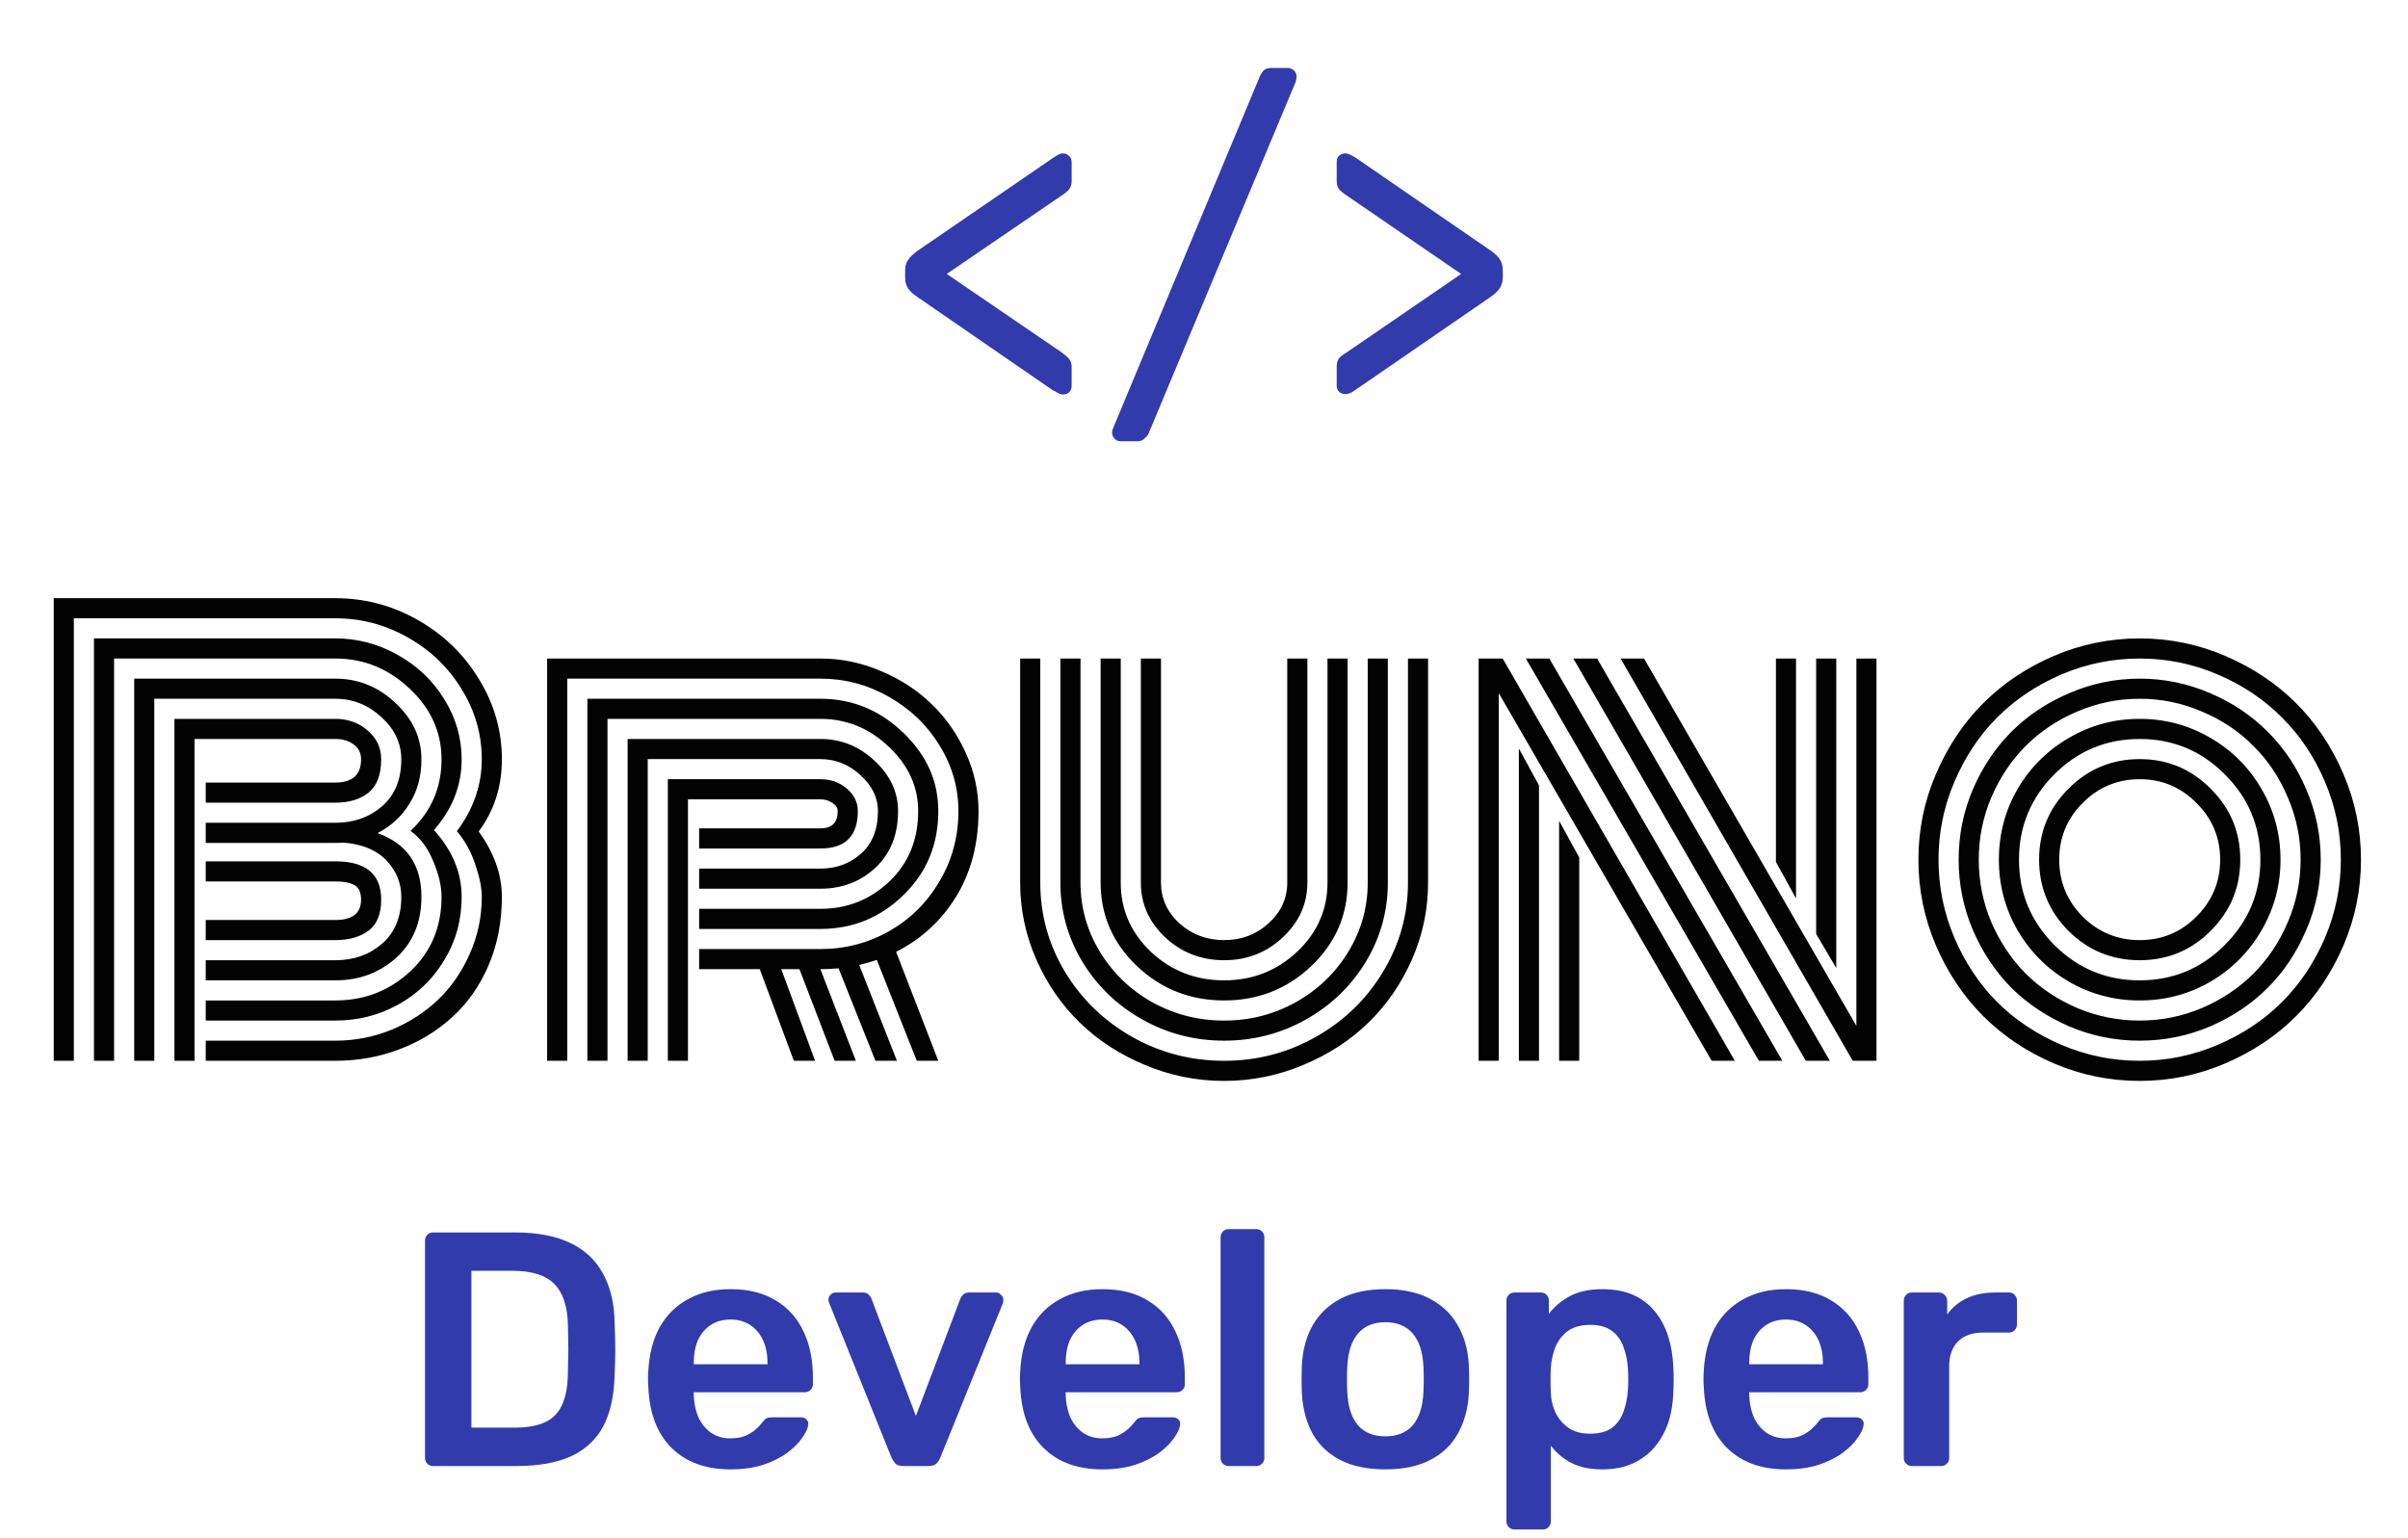 <svg width="202" height="129" viewBox="0 0 202 129" fill="none" xmlns="http://www.w3.org/2000/svg">
<path d="M30.289 75.477C30.289 74.867 30.102 74.461 29.727 74.258C29.367 74.055 28.836 73.953 28.133 73.953H17.258V72.266H28.133C30.695 72.266 31.977 73.336 31.977 75.477C31.977 76.68 31.625 77.547 30.922 78.078C30.219 78.609 29.289 78.875 28.133 78.875H17.258V77.188H28.133C29.57 77.188 30.289 76.617 30.289 75.477ZM16.32 89H14.633V60.312H28.133C29.195 60.312 30.102 60.641 30.852 61.297C31.602 61.938 31.977 62.742 31.977 63.711C31.977 64.992 31.625 65.922 30.922 66.5C30.219 67.062 29.289 67.344 28.133 67.344H17.258V65.656H28.133C29.57 65.656 30.289 65.008 30.289 63.711C30.289 63.18 30.086 62.766 29.68 62.469C29.273 62.156 28.758 62 28.133 62H16.32V89ZM17.258 69.031H28.133C29.68 69.031 30.984 68.57 32.047 67.648C33.125 66.711 33.664 65.398 33.664 63.711C33.664 62.352 33.102 61.164 31.977 60.148C30.867 59.133 29.586 58.625 28.133 58.625H12.945V89H11.258V56.938H28.133C30.055 56.938 31.734 57.617 33.172 58.977C34.625 60.32 35.352 61.898 35.352 63.711C35.352 65.133 35.016 66.375 34.344 67.438C33.688 68.5 32.797 69.32 31.672 69.898C34.125 70.773 35.352 72.555 35.352 75.242C35.352 77.367 34.648 79.07 33.242 80.352C31.836 81.617 30.133 82.25 28.133 82.25H17.258V80.562H28.133C29.68 80.562 30.984 80.102 32.047 79.18C33.125 78.242 33.664 76.93 33.664 75.242C33.664 74.102 33.258 73.094 32.445 72.219C31.633 71.344 30.438 70.836 28.859 70.695C28.703 70.711 28.461 70.719 28.133 70.719H17.258V69.031ZM38.727 63.711C38.727 65.898 37.953 67.875 36.406 69.641C37.953 71.359 38.727 73.227 38.727 75.242C38.727 77.195 38.234 78.977 37.25 80.586C36.281 82.18 34.984 83.422 33.359 84.312C31.75 85.188 30.008 85.625 28.133 85.625H17.258V83.938H28.133C30.57 83.938 32.664 83.125 34.414 81.5C36.164 79.859 37.039 77.773 37.039 75.242C37.039 74.336 36.805 73.336 36.336 72.242C35.883 71.133 35.25 70.289 34.438 69.711C36.172 68.086 37.039 66.086 37.039 63.711C37.039 61.43 36.148 59.453 34.367 57.781C32.586 56.094 30.508 55.25 28.133 55.25H9.57V89H7.883V53.562H28.133C29.992 53.562 31.734 54.023 33.359 54.945C35 55.852 36.305 57.094 37.273 58.672C38.242 60.234 38.727 61.914 38.727 63.711ZM38.328 69.734C39.719 67.875 40.414 65.867 40.414 63.711C40.414 61.602 39.852 59.641 38.727 57.828C37.617 56 36.117 54.555 34.227 53.492C32.336 52.414 30.305 51.875 28.133 51.875H6.195V89H4.508V50.188H28.133C30.602 50.188 32.906 50.797 35.047 52.016C37.203 53.234 38.914 54.891 40.18 56.984C41.461 59.062 42.102 61.305 42.102 63.711C42.102 66.008 41.453 68.023 40.156 69.758C41.453 71.555 42.102 73.383 42.102 75.242C42.102 77.336 41.727 79.258 40.977 81.008C40.227 82.742 39.211 84.188 37.93 85.344C36.664 86.5 35.188 87.398 33.5 88.039C31.812 88.68 30.023 89 28.133 89H17.258V87.312H28.133C29.773 87.312 31.344 87.008 32.844 86.398C34.344 85.773 35.648 84.93 36.758 83.867C37.867 82.805 38.75 81.523 39.406 80.023C40.078 78.523 40.414 76.93 40.414 75.242C40.414 74.492 40.234 73.594 39.875 72.547C39.531 71.484 39.016 70.547 38.328 69.734ZM58.648 72.875H68.82C70.164 72.875 71.305 72.453 72.242 71.609C73.18 70.766 73.648 69.578 73.648 68.047C73.648 66.922 73.156 65.914 72.172 65.023C71.203 64.133 70.086 63.688 68.82 63.688H54.336V89H52.648V62H68.82C70.555 62 72.07 62.609 73.367 63.828C74.68 65.047 75.336 66.453 75.336 68.047C75.336 70.031 74.703 71.617 73.438 72.805C72.172 73.977 70.633 74.562 68.82 74.562H58.648V72.875ZM58.648 76.25H68.82C71.07 76.25 73 75.484 74.609 73.953C76.219 72.422 77.023 70.453 77.023 68.047C77.023 66 76.203 64.203 74.562 62.656C72.922 61.094 71.008 60.312 68.82 60.312H50.961V89H49.273V58.625H68.82C71.477 58.625 73.789 59.57 75.758 61.461C77.727 63.336 78.711 65.531 78.711 68.047C78.711 70.859 77.734 73.211 75.781 75.102C73.844 76.992 71.523 77.938 68.82 77.938H58.648V76.25ZM58.648 79.625H68.82C70.898 79.625 72.82 79.125 74.586 78.125C76.352 77.125 77.758 75.734 78.805 73.953C79.867 72.172 80.398 70.203 80.398 68.047C80.398 66.094 79.875 64.266 78.828 62.562C77.781 60.844 76.359 59.477 74.562 58.461C72.781 57.445 70.867 56.938 68.82 56.938H47.586V89H45.898V55.25H68.82C70.586 55.25 72.281 55.602 73.906 56.305C75.547 56.992 76.961 57.914 78.148 59.07C79.336 60.211 80.289 61.57 81.008 63.148C81.727 64.727 82.086 66.359 82.086 68.047C82.086 70.781 81.461 73.172 80.211 75.219C78.961 77.25 77.281 78.797 75.172 79.859L78.711 89H76.906L73.555 80.539C73.133 80.68 72.641 80.82 72.078 80.961L75.242 89H73.438L70.344 81.242C69.859 81.289 69.352 81.312 68.82 81.312L71.797 89H70.016L67.062 81.312H65.539L68.375 89H66.594L63.734 81.312H58.648V79.625ZM57.711 89H56.023V65.375H68.82C69.695 65.375 70.438 65.641 71.047 66.172C71.656 66.688 71.961 67.312 71.961 68.047C71.961 70.141 70.914 71.188 68.82 71.188H58.648V69.5H68.82C69.789 69.5 70.273 69.016 70.273 68.047C70.273 67.781 70.125 67.555 69.828 67.367C69.547 67.164 69.211 67.062 68.82 67.062H57.711V89ZM107.984 74.047V55.25H109.672V74.047C109.672 75.828 108.984 77.359 107.609 78.641C106.25 79.922 104.609 80.562 102.688 80.562C100.766 80.562 99.117 79.922 97.742 78.641C96.383 77.359 95.703 75.828 95.703 74.047V55.25H97.391V74.047C97.391 75.375 97.906 76.516 98.938 77.469C99.984 78.406 101.234 78.875 102.688 78.875C104.141 78.875 105.383 78.406 106.414 77.469C107.461 76.516 107.984 75.375 107.984 74.047ZM111.359 74.047V55.25H113.047V74.047C113.047 76.781 112.031 79.117 110 81.055C107.969 82.977 105.531 83.938 102.688 83.938C99.844 83.938 97.406 82.977 95.375 81.055C93.344 79.117 92.328 76.781 92.328 74.047V55.25H94.016V74.047C94.016 76.312 94.859 78.25 96.547 79.859C98.25 81.453 100.297 82.25 102.688 82.25C105.062 82.25 107.102 81.453 108.805 79.859C110.508 78.25 111.359 76.312 111.359 74.047ZM114.734 74.047V55.25H116.422V74.047C116.422 76.438 115.805 78.656 114.57 80.703C113.336 82.734 111.664 84.344 109.555 85.531C107.445 86.719 105.156 87.312 102.688 87.312C100.219 87.312 97.93 86.719 95.82 85.531C93.711 84.344 92.039 82.734 90.805 80.703C89.57 78.656 88.953 76.438 88.953 74.047V55.25H90.641V74.047C90.641 76.125 91.18 78.055 92.258 79.836C93.336 81.617 94.797 83.031 96.641 84.078C98.5 85.109 100.516 85.625 102.688 85.625C104.859 85.625 106.867 85.109 108.711 84.078C110.57 83.031 112.039 81.617 113.117 79.836C114.195 78.055 114.734 76.125 114.734 74.047ZM118.109 74.047V55.25H119.797V74.047C119.797 76.297 119.344 78.453 118.438 80.516C117.531 82.562 116.312 84.328 114.781 85.812C113.25 87.297 111.43 88.477 109.32 89.352C107.211 90.242 105 90.688 102.688 90.688C100.375 90.688 98.164 90.242 96.055 89.352C93.945 88.477 92.125 87.297 90.594 85.812C89.062 84.328 87.844 82.562 86.938 80.516C86.031 78.453 85.578 76.297 85.578 74.047V55.25H87.266V74.047C87.266 76.734 87.953 79.227 89.328 81.523C90.719 83.82 92.594 85.641 94.953 86.984C97.328 88.328 99.906 89 102.688 89C105.469 89 108.039 88.328 110.398 86.984C112.773 85.641 114.648 83.82 116.023 81.523C117.414 79.227 118.109 76.734 118.109 74.047ZM150.664 75.383L148.977 72.312V55.25H150.664V75.383ZM154.039 81.219L152.352 78.359V55.25H154.039V81.219ZM130.789 68.867L132.477 71.938V89H130.789V68.867ZM127.414 62.797L129.102 65.891V89H127.414V62.797ZM128 55.25H129.969L149.516 89H147.547L128 55.25ZM131.984 55.25H133.977L153.5 89H151.484L131.984 55.25ZM135.945 55.25H137.914L155.727 86.07V55.25H157.414V89H155.422L135.945 55.25ZM125.727 58.156V89H124.039V55.25H126.055L145.531 89H143.586L125.727 58.156ZM174.711 67.367C173.398 68.68 172.742 70.266 172.742 72.125C172.742 73.984 173.398 75.578 174.711 76.906C176.039 78.219 177.633 78.875 179.492 78.875C181.352 78.875 182.938 78.219 184.25 76.906C185.578 75.578 186.242 73.984 186.242 72.125C186.242 70.266 185.578 68.68 184.25 67.367C182.938 66.039 181.352 65.375 179.492 65.375C177.633 65.375 176.039 66.039 174.711 67.367ZM173.516 78.102C171.875 76.445 171.055 74.453 171.055 72.125C171.055 69.797 171.875 67.812 173.516 66.172C175.172 64.516 177.164 63.688 179.492 63.688C181.82 63.688 183.805 64.516 185.445 66.172C187.102 67.812 187.93 69.797 187.93 72.125C187.93 74.453 187.102 76.445 185.445 78.102C183.805 79.742 181.82 80.562 179.492 80.562C177.164 80.562 175.172 79.742 173.516 78.102ZM172.32 64.977C170.352 66.961 169.367 69.344 169.367 72.125C169.367 74.906 170.352 77.289 172.32 79.273C174.305 81.258 176.695 82.25 179.492 82.25C182.289 82.25 184.672 81.258 186.641 79.273C188.625 77.289 189.617 74.906 189.617 72.125C189.617 69.344 188.625 66.961 186.641 64.977C184.672 62.992 182.289 62 179.492 62C176.695 62 174.305 62.992 172.32 64.977ZM169.25 78.055C168.203 76.242 167.68 74.266 167.68 72.125C167.68 69.984 168.203 68.008 169.25 66.195C170.312 64.383 171.75 62.953 173.562 61.906C175.375 60.844 177.352 60.312 179.492 60.312C181.633 60.312 183.609 60.844 185.422 61.906C187.234 62.953 188.664 64.383 189.711 66.195C190.773 68.008 191.305 69.984 191.305 72.125C191.305 74.266 190.773 76.242 189.711 78.055C188.664 79.867 187.234 81.305 185.422 82.367C183.609 83.414 181.633 83.938 179.492 83.938C177.352 83.938 175.375 83.414 173.562 82.367C171.75 81.305 170.312 79.867 169.25 78.055ZM167.047 66.898C166.344 68.555 165.992 70.297 165.992 72.125C165.992 73.953 166.344 75.703 167.047 77.375C167.766 79.031 168.727 80.469 169.93 81.688C171.148 82.891 172.586 83.852 174.242 84.57C175.914 85.273 177.664 85.625 179.492 85.625C181.32 85.625 183.062 85.273 184.719 84.57C186.391 83.852 187.828 82.891 189.031 81.688C190.25 80.469 191.211 79.031 191.914 77.375C192.633 75.703 192.992 73.953 192.992 72.125C192.992 70.297 192.633 68.555 191.914 66.898C191.211 65.227 190.25 63.789 189.031 62.586C187.828 61.367 186.391 60.406 184.719 59.703C183.062 58.984 181.32 58.625 179.492 58.625C177.664 58.625 175.914 58.984 174.242 59.703C172.586 60.406 171.148 61.367 169.93 62.586C168.727 63.789 167.766 65.227 167.047 66.898ZM165.5 78.031C164.703 76.156 164.305 74.188 164.305 72.125C164.305 70.062 164.703 68.094 165.5 66.219C166.312 64.344 167.391 62.734 168.734 61.391C170.094 60.031 171.711 58.953 173.586 58.156C175.461 57.344 177.43 56.938 179.492 56.938C181.555 56.938 183.523 57.344 185.398 58.156C187.273 58.953 188.883 60.031 190.227 61.391C191.586 62.734 192.664 64.344 193.461 66.219C194.273 68.094 194.68 70.062 194.68 72.125C194.68 74.188 194.273 76.156 193.461 78.031C192.664 79.906 191.586 81.523 190.227 82.883C188.883 84.227 187.273 85.305 185.398 86.117C183.523 86.914 181.555 87.312 179.492 87.312C177.43 87.312 175.461 86.914 173.586 86.117C171.711 85.305 170.094 84.227 168.734 82.883C167.391 81.523 166.312 79.906 165.5 78.031ZM163.953 65.586C163.062 67.664 162.617 69.844 162.617 72.125C162.617 74.406 163.062 76.594 163.953 78.688C164.844 80.766 166.039 82.562 167.539 84.078C169.055 85.578 170.852 86.773 172.93 87.664C175.023 88.555 177.211 89 179.492 89C181.773 89 183.953 88.555 186.031 87.664C188.125 86.773 189.922 85.578 191.422 84.078C192.938 82.562 194.141 80.766 195.031 78.688C195.922 76.594 196.367 74.406 196.367 72.125C196.367 69.844 195.922 67.664 195.031 65.586C194.141 63.492 192.938 61.695 191.422 60.195C189.922 58.68 188.125 57.477 186.031 56.586C183.953 55.695 181.773 55.25 179.492 55.25C177.211 55.25 175.023 55.695 172.93 56.586C170.852 57.477 169.055 58.68 167.539 60.195C166.039 61.695 164.844 63.492 163.953 65.586ZM162.406 79.344C161.422 77.047 160.93 74.641 160.93 72.125C160.93 69.609 161.422 67.211 162.406 64.93C163.391 62.633 164.711 60.656 166.367 59C168.023 57.344 169.992 56.023 172.273 55.039C174.57 54.055 176.977 53.562 179.492 53.562C182.008 53.562 184.406 54.055 186.688 55.039C188.984 56.023 190.961 57.344 192.617 59C194.273 60.656 195.594 62.633 196.578 64.93C197.562 67.211 198.055 69.609 198.055 72.125C198.055 74.641 197.562 77.047 196.578 79.344C195.594 81.625 194.273 83.594 192.617 85.25C190.961 86.906 188.984 88.227 186.688 89.211C184.406 90.195 182.008 90.688 179.492 90.688C176.977 90.688 174.57 90.195 172.273 89.211C169.992 88.227 168.023 86.906 166.367 85.25C164.711 83.594 163.391 81.625 162.406 79.344Z" fill="#030303"/>
<path d="M36.325 123C36.138 123 35.979 122.935 35.849 122.804C35.718 122.673 35.653 122.515 35.653 122.328V104.1C35.653 103.895 35.718 103.727 35.849 103.596C35.979 103.465 36.138 103.4 36.325 103.4H43.157C45.042 103.4 46.591 103.689 47.805 104.268C49.037 104.847 49.961 105.705 50.577 106.844C51.211 107.983 51.538 109.373 51.557 111.016C51.594 111.837 51.613 112.565 51.613 113.2C51.613 113.835 51.594 114.553 51.557 115.356C51.519 117.092 51.202 118.529 50.605 119.668C50.007 120.788 49.102 121.628 47.889 122.188C46.694 122.729 45.163 123 43.297 123H36.325ZM39.545 119.78H43.157C44.202 119.78 45.051 119.631 45.705 119.332C46.358 119.033 46.834 118.557 47.133 117.904C47.45 117.232 47.618 116.355 47.637 115.272C47.655 114.712 47.665 114.227 47.665 113.816C47.683 113.387 47.683 112.967 47.665 112.556C47.665 112.127 47.655 111.641 47.637 111.1C47.599 109.569 47.217 108.44 46.489 107.712C45.761 106.984 44.603 106.62 43.017 106.62H39.545V119.78ZM61.276 123.28C59.204 123.28 57.562 122.683 56.348 121.488C55.135 120.293 54.482 118.595 54.388 116.392C54.37 116.205 54.36 115.972 54.36 115.692C54.36 115.393 54.37 115.16 54.388 114.992C54.463 113.592 54.78 112.379 55.34 111.352C55.919 110.325 56.712 109.541 57.72 109C58.728 108.44 59.914 108.16 61.276 108.16C62.788 108.16 64.058 108.477 65.084 109.112C66.111 109.728 66.886 110.596 67.408 111.716C67.931 112.817 68.192 114.096 68.192 115.552V116.14C68.192 116.327 68.127 116.485 67.996 116.616C67.866 116.747 67.698 116.812 67.492 116.812H58.196C58.196 116.812 58.196 116.84 58.196 116.896C58.196 116.952 58.196 116.999 58.196 117.036C58.215 117.689 58.336 118.296 58.56 118.856C58.803 119.397 59.148 119.836 59.596 120.172C60.063 120.508 60.614 120.676 61.248 120.676C61.771 120.676 62.21 120.601 62.564 120.452C62.919 120.284 63.208 120.097 63.432 119.892C63.656 119.687 63.815 119.519 63.908 119.388C64.076 119.164 64.207 119.033 64.3 118.996C64.412 118.94 64.571 118.912 64.776 118.912H67.184C67.371 118.912 67.52 118.968 67.632 119.08C67.763 119.192 67.819 119.332 67.8 119.5C67.782 119.799 67.623 120.163 67.324 120.592C67.044 121.021 66.634 121.441 66.092 121.852C65.551 122.263 64.87 122.608 64.048 122.888C63.246 123.149 62.322 123.28 61.276 123.28ZM58.196 114.46H64.384V114.376C64.384 113.648 64.263 113.013 64.02 112.472C63.778 111.931 63.423 111.501 62.956 111.184C62.49 110.867 61.93 110.708 61.276 110.708C60.623 110.708 60.063 110.867 59.596 111.184C59.13 111.501 58.775 111.931 58.532 112.472C58.308 113.013 58.196 113.648 58.196 114.376V114.46ZM75.797 123C75.498 123 75.274 122.935 75.125 122.804C74.994 122.655 74.882 122.487 74.789 122.3L69.553 109.308C69.516 109.215 69.497 109.131 69.497 109.056C69.497 108.888 69.553 108.748 69.665 108.636C69.796 108.505 69.945 108.44 70.113 108.44H72.381C72.605 108.44 72.773 108.505 72.885 108.636C72.997 108.748 73.072 108.86 73.109 108.972L76.833 118.8L80.557 108.972C80.594 108.86 80.669 108.748 80.781 108.636C80.893 108.505 81.061 108.44 81.285 108.44H83.581C83.73 108.44 83.861 108.505 83.973 108.636C84.103 108.748 84.169 108.888 84.169 109.056C84.169 109.131 84.159 109.215 84.141 109.308L78.877 122.3C78.802 122.487 78.69 122.655 78.541 122.804C78.391 122.935 78.168 123 77.869 123H75.797ZM92.475 123.28C90.403 123.28 88.761 122.683 87.547 121.488C86.334 120.293 85.681 118.595 85.588 116.392C85.569 116.205 85.559 115.972 85.559 115.692C85.559 115.393 85.569 115.16 85.588 114.992C85.662 113.592 85.98 112.379 86.54 111.352C87.118 110.325 87.912 109.541 88.919 109C89.927 108.44 91.113 108.16 92.475 108.16C93.987 108.16 95.257 108.477 96.284 109.112C97.31 109.728 98.085 110.596 98.608 111.716C99.13 112.817 99.391 114.096 99.391 115.552V116.14C99.391 116.327 99.326 116.485 99.195 116.616C99.065 116.747 98.897 116.812 98.692 116.812H89.395C89.395 116.812 89.395 116.84 89.395 116.896C89.395 116.952 89.395 116.999 89.395 117.036C89.414 117.689 89.535 118.296 89.76 118.856C90.002 119.397 90.347 119.836 90.796 120.172C91.262 120.508 91.813 120.676 92.448 120.676C92.97 120.676 93.409 120.601 93.763 120.452C94.118 120.284 94.407 120.097 94.632 119.892C94.856 119.687 95.014 119.519 95.108 119.388C95.275 119.164 95.406 119.033 95.499 118.996C95.612 118.94 95.77 118.912 95.975 118.912H98.383C98.57 118.912 98.719 118.968 98.832 119.08C98.962 119.192 99.018 119.332 98.999 119.5C98.981 119.799 98.822 120.163 98.523 120.592C98.243 121.021 97.833 121.441 97.291 121.852C96.75 122.263 96.069 122.608 95.248 122.888C94.445 123.149 93.521 123.28 92.475 123.28ZM89.395 114.46H95.584V114.376C95.584 113.648 95.462 113.013 95.219 112.472C94.977 111.931 94.622 111.501 94.156 111.184C93.689 110.867 93.129 110.708 92.475 110.708C91.822 110.708 91.262 110.867 90.796 111.184C90.329 111.501 89.974 111.931 89.731 112.472C89.507 113.013 89.395 113.648 89.395 114.376V114.46ZM103.064 123C102.877 123 102.718 122.935 102.588 122.804C102.457 122.673 102.392 122.515 102.392 122.328V103.792C102.392 103.605 102.457 103.447 102.588 103.316C102.718 103.185 102.877 103.12 103.064 103.12H105.388C105.574 103.12 105.733 103.185 105.864 103.316C105.994 103.447 106.06 103.605 106.06 103.792V122.328C106.06 122.515 105.994 122.673 105.864 122.804C105.733 122.935 105.574 123 105.388 123H103.064ZM116.214 123.28C114.72 123.28 113.46 123.019 112.434 122.496C111.426 121.973 110.651 121.236 110.11 120.284C109.587 119.332 109.288 118.221 109.214 116.952C109.195 116.616 109.186 116.205 109.186 115.72C109.186 115.235 109.195 114.824 109.214 114.488C109.288 113.2 109.596 112.089 110.138 111.156C110.698 110.204 111.482 109.467 112.49 108.944C113.516 108.421 114.758 108.16 116.214 108.16C117.67 108.16 118.902 108.421 119.91 108.944C120.936 109.467 121.72 110.204 122.262 111.156C122.822 112.089 123.139 113.2 123.214 114.488C123.232 114.824 123.242 115.235 123.242 115.72C123.242 116.205 123.232 116.616 123.214 116.952C123.139 118.221 122.831 119.332 122.29 120.284C121.767 121.236 120.992 121.973 119.966 122.496C118.958 123.019 117.707 123.28 116.214 123.28ZM116.214 120.508C117.203 120.508 117.968 120.2 118.51 119.584C119.051 118.949 119.35 118.025 119.406 116.812C119.424 116.532 119.434 116.168 119.434 115.72C119.434 115.272 119.424 114.908 119.406 114.628C119.35 113.433 119.051 112.519 118.51 111.884C117.968 111.249 117.203 110.932 116.214 110.932C115.224 110.932 114.459 111.249 113.918 111.884C113.376 112.519 113.078 113.433 113.022 114.628C113.003 114.908 112.994 115.272 112.994 115.72C112.994 116.168 113.003 116.532 113.022 116.812C113.078 118.025 113.376 118.949 113.918 119.584C114.459 120.2 115.224 120.508 116.214 120.508ZM127.044 128.32C126.857 128.32 126.699 128.255 126.568 128.124C126.437 127.993 126.372 127.835 126.372 127.648V109.112C126.372 108.925 126.437 108.767 126.568 108.636C126.699 108.505 126.857 108.44 127.044 108.44H129.256C129.461 108.44 129.62 108.505 129.732 108.636C129.863 108.767 129.928 108.925 129.928 109.112V110.232C130.376 109.635 130.964 109.14 131.692 108.748C132.42 108.356 133.325 108.16 134.408 108.16C135.397 108.16 136.256 108.319 136.984 108.636C137.712 108.953 138.319 109.411 138.804 110.008C139.289 110.587 139.663 111.277 139.924 112.08C140.185 112.883 140.335 113.769 140.372 114.74C140.391 115.057 140.4 115.384 140.4 115.72C140.4 116.056 140.391 116.392 140.372 116.728C140.353 117.661 140.213 118.529 139.952 119.332C139.691 120.116 139.308 120.807 138.804 121.404C138.319 121.983 137.712 122.44 136.984 122.776C136.256 123.112 135.397 123.28 134.408 123.28C133.4 123.28 132.541 123.103 131.832 122.748C131.123 122.375 130.544 121.889 130.096 121.292V127.648C130.096 127.835 130.031 127.993 129.9 128.124C129.788 128.255 129.629 128.32 129.424 128.32H127.044ZM133.372 120.284C134.175 120.284 134.8 120.116 135.248 119.78C135.696 119.425 136.013 118.968 136.2 118.408C136.405 117.848 136.527 117.232 136.564 116.56C136.601 116 136.601 115.44 136.564 114.88C136.527 114.208 136.405 113.592 136.2 113.032C136.013 112.472 135.696 112.024 135.248 111.688C134.8 111.333 134.175 111.156 133.372 111.156C132.607 111.156 131.981 111.333 131.496 111.688C131.029 112.043 130.684 112.5 130.46 113.06C130.255 113.601 130.133 114.161 130.096 114.74C130.077 115.076 130.068 115.431 130.068 115.804C130.068 116.177 130.077 116.541 130.096 116.896C130.115 117.456 130.245 117.997 130.488 118.52C130.731 119.024 131.085 119.444 131.552 119.78C132.019 120.116 132.625 120.284 133.372 120.284ZM149.815 123.28C147.743 123.28 146.101 122.683 144.887 121.488C143.674 120.293 143.021 118.595 142.927 116.392C142.909 116.205 142.899 115.972 142.899 115.692C142.899 115.393 142.909 115.16 142.927 114.992C143.002 113.592 143.319 112.379 143.879 111.352C144.458 110.325 145.251 109.541 146.259 109C147.267 108.44 148.453 108.16 149.815 108.16C151.327 108.16 152.597 108.477 153.623 109.112C154.65 109.728 155.425 110.596 155.947 111.716C156.47 112.817 156.731 114.096 156.731 115.552V116.14C156.731 116.327 156.666 116.485 156.535 116.616C156.405 116.747 156.237 116.812 156.031 116.812H146.735C146.735 116.812 146.735 116.84 146.735 116.896C146.735 116.952 146.735 116.999 146.735 117.036C146.754 117.689 146.875 118.296 147.099 118.856C147.342 119.397 147.687 119.836 148.135 120.172C148.602 120.508 149.153 120.676 149.787 120.676C150.31 120.676 150.749 120.601 151.103 120.452C151.458 120.284 151.747 120.097 151.971 119.892C152.195 119.687 152.354 119.519 152.447 119.388C152.615 119.164 152.746 119.033 152.839 118.996C152.951 118.94 153.11 118.912 153.315 118.912H155.723C155.91 118.912 156.059 118.968 156.171 119.08C156.302 119.192 156.358 119.332 156.339 119.5C156.321 119.799 156.162 120.163 155.863 120.592C155.583 121.021 155.173 121.441 154.631 121.852C154.09 122.263 153.409 122.608 152.587 122.888C151.785 123.149 150.861 123.28 149.815 123.28ZM146.735 114.46H152.923V114.376C152.923 113.648 152.802 113.013 152.559 112.472C152.317 111.931 151.962 111.501 151.495 111.184C151.029 110.867 150.469 110.708 149.815 110.708C149.162 110.708 148.602 110.867 148.135 111.184C147.669 111.501 147.314 111.931 147.071 112.472C146.847 113.013 146.735 113.648 146.735 114.376V114.46ZM160.375 123C160.189 123 160.03 122.935 159.899 122.804C159.769 122.673 159.703 122.515 159.703 122.328V109.14C159.703 108.935 159.769 108.767 159.899 108.636C160.03 108.505 160.189 108.44 160.375 108.44H162.643C162.83 108.44 162.989 108.505 163.119 108.636C163.269 108.767 163.343 108.935 163.343 109.14V110.288C163.773 109.691 164.323 109.233 164.995 108.916C165.686 108.599 166.479 108.44 167.375 108.44H168.523C168.729 108.44 168.887 108.505 168.999 108.636C169.13 108.767 169.195 108.925 169.195 109.112V111.128C169.195 111.315 169.13 111.473 168.999 111.604C168.887 111.735 168.729 111.8 168.523 111.8H166.339C165.443 111.8 164.743 112.052 164.239 112.556C163.754 113.06 163.511 113.751 163.511 114.628V122.328C163.511 122.515 163.446 122.673 163.315 122.804C163.185 122.935 163.017 123 162.811 123H160.375Z" fill="#313BAC"/>
<path d="M89.177 33.1C89.033 33.1 88.877 33.052 88.709 32.956C88.565 32.86 88.433 32.788 88.313 32.74L76.973 24.928C76.613 24.688 76.349 24.448 76.181 24.208C76.013 23.944 75.929 23.644 75.929 23.308V22.66C75.929 22.324 76.013 22.036 76.181 21.796C76.349 21.556 76.613 21.304 76.973 21.04L88.313 13.264C88.433 13.192 88.565 13.108 88.709 13.012C88.877 12.916 89.033 12.868 89.177 12.868C89.369 12.868 89.537 12.94 89.681 13.084C89.825 13.204 89.897 13.384 89.897 13.624V15.208C89.897 15.472 89.825 15.7 89.681 15.892C89.537 16.06 89.333 16.228 89.069 16.396L79.421 22.984L89.069 29.572C89.333 29.764 89.537 29.944 89.681 30.112C89.825 30.28 89.897 30.508 89.897 30.796V32.38C89.897 32.596 89.825 32.776 89.681 32.92C89.537 33.04 89.369 33.1 89.177 33.1ZM94.008 37.024C93.816 37.024 93.648 36.952 93.504 36.808C93.36 36.664 93.288 36.496 93.288 36.304C93.288 36.184 93.324 36.04 93.396 35.872L105.708 6.352C105.78 6.208 105.876 6.064 105.996 5.92C106.14 5.776 106.356 5.704 106.644 5.704H108.048C108.24 5.704 108.408 5.776 108.552 5.92C108.696 6.064 108.768 6.232 108.768 6.424C108.768 6.52 108.744 6.664 108.696 6.856L96.348 36.376C96.3 36.496 96.192 36.628 96.024 36.772C95.88 36.94 95.676 37.024 95.412 37.024H94.008ZM112.852 33.064C112.66 33.064 112.492 33.004 112.348 32.884C112.204 32.764 112.132 32.584 112.132 32.344V30.76C112.132 30.472 112.192 30.244 112.312 30.076C112.456 29.908 112.672 29.74 112.96 29.572L122.572 22.984L112.96 16.396C112.672 16.204 112.456 16.024 112.312 15.856C112.192 15.688 112.132 15.46 112.132 15.172V13.588C112.132 13.348 112.204 13.168 112.348 13.048C112.492 12.928 112.66 12.868 112.852 12.868C112.996 12.868 113.152 12.916 113.32 13.012C113.488 13.084 113.62 13.156 113.716 13.228L125.02 21.004C125.404 21.268 125.668 21.52 125.812 21.76C125.98 22 126.064 22.3 126.064 22.66V23.272C126.064 23.608 125.98 23.908 125.812 24.172C125.668 24.412 125.404 24.664 125.02 24.928L113.716 32.704C113.62 32.776 113.488 32.86 113.32 32.956C113.152 33.028 112.996 33.064 112.852 33.064Z" fill="#313BAC"/>
</svg>

